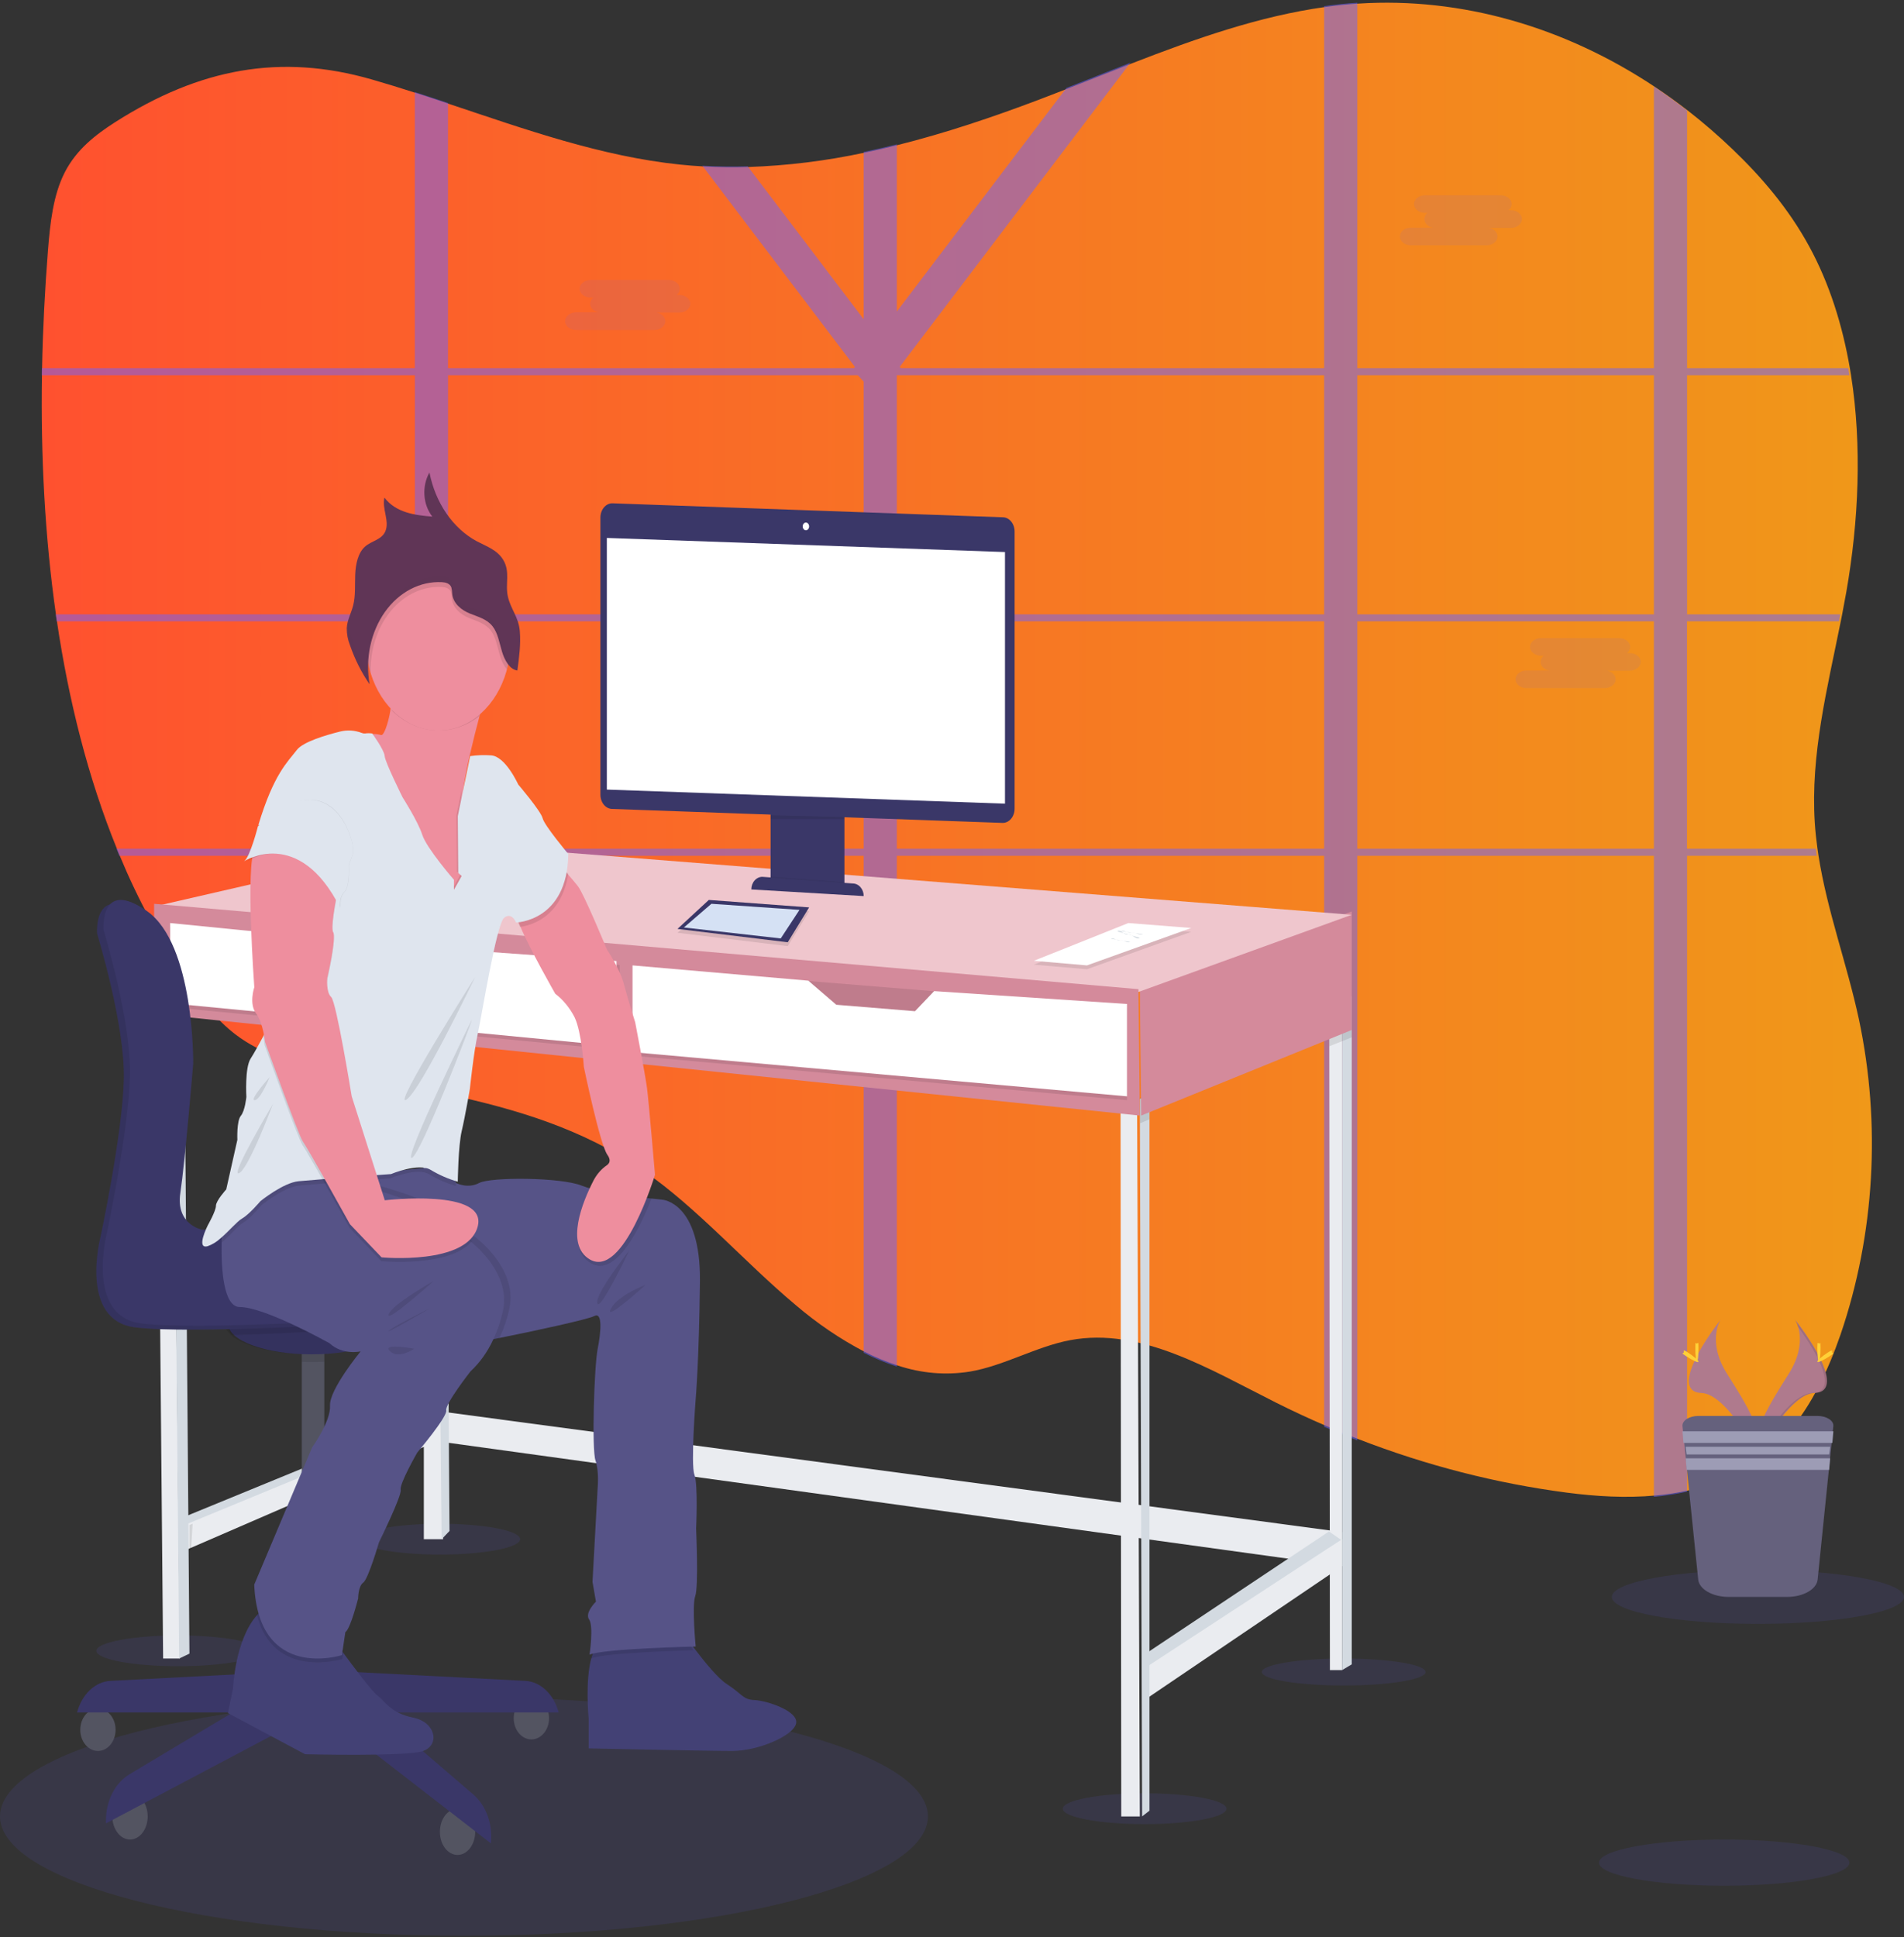 <svg width="463" height="471" viewBox="0 0 463 471" fill="none" xmlns="http://www.w3.org/2000/svg">
<rect x="0" y="0" width="463" height="471" fill="#333333" stroke="none"/>
<path opacity="0.1" d="M43.333 405.132C54.329 405.132 63.243 403.455 63.243 401.387C63.243 399.319 54.329 397.642 43.333 397.642C32.337 397.642 23.423 399.319 23.423 401.387C23.423 403.455 32.337 405.132 43.333 405.132Z" fill="#6C63FF"/>
<path opacity="0.1" d="M326.755 409.813C337.75 409.813 346.664 408.346 346.664 406.536C346.664 404.727 337.75 403.259 326.755 403.259C315.759 403.259 306.845 404.727 306.845 406.536C306.845 408.346 315.759 409.813 326.755 409.813Z" fill="#6C63FF"/>
<path opacity="0.1" d="M278.347 443.52C289.342 443.52 298.256 441.843 298.256 439.775C298.256 437.706 289.342 436.029 278.347 436.029C267.351 436.029 258.437 437.706 258.437 439.775C258.437 441.843 267.351 443.52 278.347 443.52Z" fill="#6C63FF"/>
<path opacity="0.1" d="M106.966 377.98C117.747 377.98 126.486 376.303 126.486 374.235C126.486 372.166 117.747 370.489 106.966 370.489C96.186 370.489 87.447 372.166 87.447 374.235C87.447 376.303 96.186 377.98 106.966 377.98Z" fill="#6C63FF"/>
<path opacity="0.1" d="M112.822 470.672C175.132 470.672 225.644 457.677 225.644 441.647C225.644 425.617 175.132 412.622 112.822 412.622C50.512 412.622 0 425.617 0 441.647C0 457.677 50.512 470.672 112.822 470.672Z" fill="#6C63FF"/>
<path d="M447.581 324.449C444.537 333.242 440.543 341.672 434.953 348.137C428.144 356.014 419.686 360.312 410.63 362.366C407.96 362.963 405.265 363.381 402.557 363.618C395.4 364.279 388.073 363.84 381.044 362.924C363.829 360.671 346.851 356.318 330.374 349.93C327.667 348.883 324.976 347.781 322.301 346.623C318.265 344.889 314.264 343.028 310.301 341.04C294.155 332.952 277.462 322.639 260.286 325.837C251.961 327.391 244.14 332.098 235.796 333.498C229.94 334.42 223.989 333.913 218.301 332.007C215.547 331.124 212.85 330.008 210.228 328.666C204.32 325.587 198.698 321.772 193.455 317.283C180.871 306.742 169.578 293.674 156.329 284.545C141.721 274.476 125.551 269.69 109.077 266.121C106.396 265.54 103.705 264.986 101.004 264.459C93.382 262.951 85.742 261.556 78.21 259.906C70.954 258.301 63.569 256.337 57.253 251.51C52.747 248.067 48.957 243.297 45.481 238.272C39.068 228.959 33.568 218.796 29.088 207.981C28.85 207.412 28.618 206.843 28.39 206.273C21.414 189.119 16.722 170.416 13.844 151.065C13.758 150.495 13.678 149.926 13.597 149.357C10.89 130.387 9.902 110.774 10.202 91.303L10.23 89.595C10.415 79.982 10.914 70.409 11.655 60.972C12.187 54.335 12.899 47.449 15.767 41.871C18.636 36.293 23.308 32.713 27.962 29.73C48.544 16.6 68.256 12.946 90.376 19.309C93.929 20.328 97.466 21.427 101.004 22.565C103.697 23.43 106.39 24.323 109.077 25.223C127.66 31.432 146.195 38.04 165.404 40.021C167.259 40.215 169.116 40.362 170.974 40.465C174.65 40.67 178.325 40.715 182.001 40.602C191.469 40.283 200.904 39.119 210.228 37.118C212.925 36.56 215.616 35.942 218.301 35.263C229.888 32.366 241.371 28.501 252.669 24.227C254.977 23.354 257.281 22.466 259.583 21.563C264.769 19.531 269.954 17.459 275.15 15.445C290.659 9.417 306.245 3.913 322.301 1.694C323.675 1.508 325.049 1.343 326.423 1.198C327.738 1.062 329.059 0.954 330.374 0.874C355.282 -0.72 380.475 6.48 402.557 21.216C405.298 23.041 407.989 24.984 410.63 27.044C414.293 29.901 417.843 32.975 421.281 36.264C428.329 43.009 434.925 50.687 439.949 59.913C444.845 68.9 448.022 78.992 449.851 89.601C449.95 90.17 450.045 90.739 450.131 91.308C452.814 108.434 451.978 126.801 448.967 143.961C448.649 145.76 448.312 147.564 447.961 149.363C447.851 149.932 447.737 150.501 447.623 151.07C444.375 167.297 440.225 183.478 441.307 200.07C441.445 202.158 441.664 204.23 441.948 206.279C442.029 206.848 442.11 207.417 442.2 207.987C444.318 221.521 449.133 234.362 452.021 247.765C457.441 273.236 455.884 300.12 447.581 324.449Z" fill="url(#paint0_linear)"/>
<path opacity="0.5" d="M410.254 91.225H449.727C449.641 90.655 449.547 90.085 449.447 89.515H410.254V26.866C407.616 24.806 404.927 22.86 402.188 21.029V89.515H330.065V0.656C328.751 0.736 327.432 0.845 326.117 0.981C324.803 1.118 323.37 1.289 321.999 1.477V89.515H219.035L218.788 89.191L274.887 15.243C269.696 17.261 264.515 19.336 259.333 21.371L218.086 75.744V35.091C215.4 35.767 212.711 36.387 210.019 36.949V77.619L181.816 40.438C178.143 40.544 174.471 40.498 170.798 40.301L207.884 89.191L207.637 89.515H108.944V25.041C106.258 24.141 103.568 23.246 100.877 22.38V89.515H10.179L10.15 91.225H100.887V149.366H13.543C13.623 149.936 13.704 150.506 13.789 151.076H100.887V206.367H28.323C28.551 206.938 28.783 207.508 29.02 208.078H100.887V264.657C103.582 265.189 106.271 265.744 108.953 266.321V208.078H210.019V328.92C212.639 330.263 215.334 331.382 218.086 332.266V208.078H321.999V346.915C324.675 348.078 327.364 349.182 330.065 350.227V208.078H402.188V363.935C404.894 363.697 407.587 363.279 410.254 362.681V208.078H441.798C441.708 207.508 441.627 206.938 441.547 206.367H410.23V151.076H447.193C447.307 150.506 447.421 149.936 447.53 149.366H410.254V91.225ZM402.188 91.225V149.366H330.065V91.225H402.188ZM321.999 149.366H218.086V91.225H321.999V149.366ZM108.953 91.225H208.596L210.019 92.781V149.366H108.953V91.225ZM108.953 206.367V151.076H210.019V206.367H108.953ZM218.086 206.367V151.076H321.999V206.367H218.086ZM402.188 206.367H330.065V151.076H402.188V206.367Z" fill="#6C63FF"/>
<path opacity="0.1" d="M367.455 51.113H366.836C367.054 50.959 367.237 50.742 367.369 50.48C367.501 50.219 367.577 49.921 367.591 49.615C367.591 48.437 366.405 47.471 364.958 47.471H346.499C345.052 47.471 343.862 48.437 343.862 49.615C343.862 50.798 345.052 51.764 346.499 51.764H347.118C346.9 51.918 346.717 52.136 346.586 52.397C346.454 52.659 346.378 52.956 346.363 53.262C346.363 54.268 347.225 55.12 348.378 55.349H343.056C341.603 55.349 340.418 56.315 340.418 57.493C340.418 58.67 341.603 59.642 343.056 59.642H361.519C362.971 59.642 364.157 58.676 364.157 57.493C364.157 56.487 363.295 55.641 362.137 55.412H367.455C368.902 55.412 370.088 54.446 370.088 53.262C370.088 52.079 368.902 51.113 367.455 51.113Z" fill="#6C63FF"/>
<path opacity="0.1" d="M165.165 71.717H164.53C164.752 71.561 164.939 71.343 165.074 71.082C165.209 70.821 165.288 70.525 165.304 70.219C165.304 69.035 164.088 68.069 162.597 68.069H143.648C142.157 68.069 140.941 69.035 140.941 70.219C140.941 71.396 142.157 72.363 143.648 72.363H144.278C144.056 72.518 143.87 72.736 143.736 72.998C143.602 73.259 143.524 73.555 143.508 73.861C143.508 74.872 144.393 75.719 145.576 75.947H140.124C138.633 75.947 137.417 76.913 137.417 78.097C137.417 79.28 138.633 80.241 140.124 80.241H159.073C160.563 80.241 161.78 79.275 161.78 78.097C161.78 77.085 160.89 76.239 159.707 76.01H165.165C166.65 76.01 167.867 75.044 167.867 73.861C167.867 72.677 166.65 71.717 165.165 71.717Z" fill="#6C63FF"/>
<path opacity="0.1" d="M396.274 158.787H395.639C395.862 158.632 396.048 158.414 396.183 158.152C396.318 157.891 396.397 157.595 396.414 157.289C396.414 156.11 395.197 155.144 393.707 155.144H374.758C373.267 155.144 372.051 156.11 372.051 157.289C372.051 158.467 373.267 159.434 374.758 159.434H375.387C375.166 159.589 374.979 159.807 374.845 160.068C374.711 160.33 374.633 160.626 374.618 160.932C374.618 161.939 375.503 162.791 376.686 163.02H371.228C369.743 163.02 368.526 163.986 368.526 165.165C368.526 166.343 369.743 167.315 371.228 167.315H390.182C391.668 167.315 392.889 166.349 392.889 165.165C392.889 164.158 392 163.312 390.817 163.083H396.274C397.76 163.083 398.976 162.116 398.976 160.932C398.976 159.748 397.76 158.787 396.274 158.787Z" fill="#6C63FF"/>
<path d="M108.301 343.337L326.364 372.512V380.789L107.747 350.622L108.301 343.337Z" fill="#EAECF0"/>
<path d="M107.747 374.235H103.062V250.645L106.434 251.732L106.471 255.439L107.747 374.235Z" fill="#EAECF0"/>
<path d="M109.309 372.239L107.4 374.235L106.22 255.292L106.185 251.581H108.441L108.471 255.514L109.309 372.239Z" fill="#D3DAE1"/>
<path d="M43.723 369.261L104.624 344.273V346.635L43.723 371.426V369.261Z" fill="#D3DAE1"/>
<path d="M44.812 377.043L43.723 371.265L104.624 346.146V351.127L44.812 377.043Z" fill="#EAECF0"/>
<path d="M326.364 243.155V406.068H323.397L323.246 254.938L323.241 250.105L326.364 243.155Z" fill="#EAECF0"/>
<path d="M328.707 242.218V404.676L326.364 406.068V243.014L328.707 242.218Z" fill="#D3DAE1"/>
<path d="M277.956 402.507L323.17 372.362L326.364 374.576L277.956 406.068V402.507Z" fill="#D3DAE1"/>
<path d="M279.371 412.622L277.956 405.857L326.364 374.235V380.795L279.371 412.622Z" fill="#EAECF0"/>
<path d="M272.491 268.561L272.658 441.647H277.175L276.506 266.562L272.491 268.561Z" fill="#EAECF0"/>
<path d="M279.518 265.625V440.253L277.727 441.647L277.175 267.219L277.396 267.071L279.518 265.625Z" fill="#D3DAE1"/>
<path d="M43.723 403.259H39.668L38.278 248.628L38.258 245.963H42.137L42.167 249.004L43.723 403.259Z" fill="#EAECF0"/>
<path d="M46.066 402.061L43.569 403.259L42.189 249.004L42.162 245.963H44.82L44.842 249.301L46.066 402.061Z" fill="#D3DAE1"/>
<path opacity="0.1" d="M277.175 267.019L279.518 265.625V272.155L277.236 273.116L277.175 267.019Z" fill="black"/>
<path opacity="0.1" d="M328.707 242.218V252.214L326.459 253.115L323.246 254.39L323.241 249.714L326.459 242.988L328.707 242.218Z" fill="black"/>
<path d="M328.707 221.62V250.432L277.504 271.243L277.175 240.429L328.707 221.62Z" fill="#D48A9B"/>
<path d="M37.477 220.412L105.557 204.767L328.707 222.419L276.573 241.282L37.477 220.412Z" fill="#EFC6CD"/>
<path opacity="0.1" d="M44.481 245.963L44.504 248.772L41.796 248.523L38.276 248.206L38.258 245.963H44.481Z" fill="black"/>
<path opacity="0.1" d="M108.528 255.326L106.251 255.119L103.062 254.832V250.645L106.216 251.66H108.498L108.528 255.326Z" fill="black"/>
<path d="M37.477 219.747V246.496L277.175 271.243L276.843 240.507L37.477 219.747Z" fill="#D48A9B"/>
<path d="M227.206 251.581H195.975V238.473L227.206 241.017V251.581Z" fill="#D48A9B"/>
<path opacity="0.1" d="M227.206 251.581H195.975V238.473L227.206 241.017V251.581Z" fill="black"/>
<path opacity="0.1" d="M154.594 235.664V256.756L274.052 267.498V245.038L227.459 241.911L222.831 246.797L203.832 245.233L197.059 239.371L154.594 235.664Z" fill="black"/>
<path d="M153.813 234.728V255.822L274.052 266.562V244.106L227.154 240.98L222.501 245.864L203.373 244.301L196.556 238.44L153.813 234.728Z" fill="white"/>
<path d="M79.393 229.11L107.747 231.482L107.415 242.218H88.901L76.516 236.418L79.393 229.11Z" fill="#D48A9B"/>
<path opacity="0.1" d="M79.393 229.11L107.747 231.482L107.415 242.218H88.901L76.516 236.418L79.393 229.11Z" fill="black"/>
<path opacity="0.1" d="M41.381 225.365V244.872L150.69 255.326V234.613L108.53 231.601L104.034 235.618L87.036 234.417L80.04 229.187L41.381 225.365Z" fill="black"/>
<path d="M41.381 224.429V243.935L149.909 254.39V233.682L108.051 230.665L103.587 234.688L86.71 233.481L79.764 228.251L41.381 224.429Z" fill="white"/>
<path opacity="0.1" d="M46.066 370.799L46.846 370.489L46.454 376.883L46.066 377.043V370.799Z" fill="black"/>
<path opacity="0.1" d="M274.371 225.365L289.668 226.568L264.319 235.664L251.41 234.541L274.371 225.365Z" fill="black"/>
<path d="M274.371 224.429L289.668 225.632L264.319 234.728L251.41 233.61L274.371 224.429Z" fill="white"/>
<path d="M272.491 226.377C273.122 226.115 273.794 226.61 274.48 226.736C274.863 226.809 275.261 226.736 275.644 226.809C276.429 226.911 277.21 227.426 277.956 227.164" fill="#D3DAE1"/>
<path d="M271.71 226.458C272.337 225.922 273.013 226.916 273.699 227.169C274.082 227.315 274.48 227.169 274.868 227.315C275.654 227.52 276.429 228.552 277.175 228.026" fill="#D3DAE1"/>
<path d="M270.148 228.249C270.69 227.987 271.269 228.483 271.853 228.609C272.182 228.682 272.523 228.609 272.855 228.682C273.529 228.784 274.194 229.299 274.833 229.037" fill="#D3DAE1"/>
<path d="M23.814 425.73C26.185 425.73 28.108 423.425 28.108 420.581C28.108 417.737 26.185 415.431 23.814 415.431C21.442 415.431 19.519 417.737 19.519 420.581C19.519 423.425 21.442 425.73 23.814 425.73Z" fill="#535461"/>
<path d="M31.621 447.265C33.993 447.265 35.916 444.75 35.916 441.647C35.916 438.545 33.993 436.029 31.621 436.029C29.25 436.029 27.327 438.545 27.327 441.647C27.327 444.75 29.25 447.265 31.621 447.265Z" fill="#535461"/>
<path d="M111.261 451.01C113.632 451.01 115.555 448.495 115.555 445.392C115.555 442.29 113.632 439.775 111.261 439.775C108.889 439.775 106.966 442.29 106.966 445.392C106.966 448.495 108.889 451.01 111.261 451.01Z" fill="#535461"/>
<path d="M129.218 422.922C131.59 422.922 133.513 420.616 133.513 417.772C133.513 414.928 131.59 412.622 129.218 412.622C126.847 412.622 124.924 414.928 124.924 417.772C124.924 420.616 126.847 422.922 129.218 422.922Z" fill="#535461"/>
<path d="M78.858 326.484H73.393V367.681H78.858V326.484Z" fill="#535461"/>
<path opacity="0.1" d="M78.858 361.127H73.393V367.681H78.858V361.127Z" fill="black"/>
<path d="M79.639 362.999H71.831V408.877H79.639V362.999Z" fill="#3A3768"/>
<path d="M127.756 408.69L77.297 406.068V416.368H135.855C135.273 414.201 134.188 412.308 132.742 410.938C131.297 409.567 129.559 408.784 127.756 408.69Z" fill="#3A3768"/>
<path d="M26.838 408.69L77.297 406.068V416.368H18.739C19.32 414.2 20.405 412.307 21.851 410.937C23.296 409.566 25.035 408.783 26.838 408.69Z" fill="#3A3768"/>
<path d="M72.127 407.076L31.489 431.393C29.77 432.428 28.324 434.026 27.313 436.005C26.301 437.985 25.765 440.267 25.766 442.597V443.338L73.224 418.221L79.901 417.613L119.366 448.201C119.618 445.94 119.355 443.639 118.606 441.547C117.856 439.454 116.65 437.651 115.116 436.332L79.901 406.068L72.127 407.076Z" fill="#3A3768"/>
<path opacity="0.1" d="M78.858 326.484V331.09C77.901 331.14 76.925 331.165 75.93 331.165C75.071 331.165 74.225 331.165 73.393 331.107V326.484H78.858Z" fill="black"/>
<path d="M75.735 329.293C86.947 329.293 96.035 325.939 96.035 321.803C96.035 317.666 86.947 314.312 75.735 314.312C64.524 314.312 55.435 317.666 55.435 321.803C55.435 325.939 64.524 329.293 75.735 329.293Z" fill="#3A3768"/>
<path opacity="0.1" d="M96.035 321.808C96.016 322.225 95.927 322.633 95.775 323.005C95.624 323.378 95.412 323.709 95.153 323.976C92.597 327.06 84.696 329.293 75.35 329.293C66.208 329.293 58.46 327.143 55.718 324.171C55.414 323.895 55.161 323.541 54.978 323.134C54.794 322.726 54.684 322.274 54.654 321.808C54.654 317.673 63.919 314.312 75.35 314.312C86.78 314.312 96.035 317.668 96.035 321.808Z" fill="black"/>
<path opacity="0.1" d="M96.035 322.131C96.016 322.566 95.929 322.992 95.78 323.381C95.631 323.771 95.424 324.116 95.17 324.396C92.587 323.544 90.8 322.84 90.8 322.84C90.8 322.84 72.905 324.161 56.478 324.611C56.18 324.323 55.933 323.953 55.753 323.527C55.573 323.101 55.464 322.629 55.435 322.143C55.435 317.824 64.525 314.312 75.74 314.312C86.954 314.312 96.035 317.805 96.035 322.131Z" fill="black"/>
<path d="M23.613 227.018C23.613 227.018 30.447 249.213 30.113 262.488C29.78 275.763 24.447 300.728 24.447 300.728C24.447 300.728 19.118 320.941 32.78 322.725C46.442 324.509 91.091 321.536 91.091 321.536C91.091 321.536 107.758 327.477 113.082 324.9C115.154 323.903 116.949 321.706 118.368 319.389C119.145 318.127 119.698 316.689 119.993 315.165C120.288 313.64 120.319 312.06 120.083 310.52C119.848 308.981 119.352 307.515 118.625 306.211C117.897 304.907 116.955 303.793 115.854 302.937C113.367 301.093 110.658 299.71 107.82 298.836C107.223 298.644 106.606 298.554 105.987 298.57L47.771 299.935C47.771 299.935 41.276 298.746 42.442 291.021C43.609 283.296 45.604 259.515 45.604 259.515C45.604 259.515 45.938 230.586 34.275 222.464C22.613 214.343 23.613 227.018 23.613 227.018Z" fill="#3A3768"/>
<path opacity="0.1" d="M23.613 227.024C23.613 227.024 30.447 249.21 30.113 262.483C29.78 275.756 24.447 300.722 24.447 300.722C24.447 300.722 19.118 320.926 32.78 322.71C46.442 324.494 91.091 321.515 91.091 321.515C91.091 321.515 107.758 327.461 113.082 324.913C115.154 323.911 116.949 321.714 118.368 319.403C119.145 318.14 119.698 316.703 119.993 315.178C120.288 313.653 120.319 312.073 120.083 310.533C119.848 308.994 119.352 307.527 118.625 306.223C117.897 304.919 116.955 303.805 115.854 302.948C113.364 301.109 110.656 299.727 107.82 298.848C107.223 298.654 106.605 298.566 105.987 298.588L47.771 299.93C47.771 299.93 41.276 298.74 42.442 291.011C43.609 283.282 45.604 259.516 45.604 259.516C45.604 259.516 45.938 230.591 34.275 222.465C22.613 214.34 23.613 227.024 23.613 227.024Z" fill="black"/>
<path d="M25.174 226.08C25.174 226.08 31.952 248.271 31.621 261.544C31.291 274.817 26 299.777 26 299.777C26 299.777 20.715 319.987 34.262 321.77C47.809 323.554 92.103 320.581 92.103 320.581C92.103 320.581 108.635 326.521 113.921 323.979C115.976 322.976 117.756 320.779 119.164 318.463C119.935 317.201 120.483 315.764 120.776 314.24C121.068 312.715 121.099 311.135 120.865 309.596C120.632 308.057 120.14 306.591 119.418 305.288C118.697 303.984 117.762 302.87 116.67 302.014C114.204 300.16 111.517 298.768 108.701 297.886C108.109 297.693 107.496 297.604 106.883 297.62L49.137 298.984C49.137 298.984 42.694 297.795 43.851 290.072C45.008 282.348 46.987 258.571 46.987 258.571C46.987 258.571 47.318 229.647 35.75 221.527C24.182 213.407 25.174 226.08 25.174 226.08Z" fill="#3A3768"/>
<path d="M143.145 417.855V425.106C143.145 425.106 171.789 425.73 178.098 425.73C184.407 425.73 193.091 421.982 193.608 418.978C194.124 415.974 186.37 413.475 183.473 413.355C180.577 413.234 180.478 411.853 176.752 409.474C174.652 408.133 171.462 404.241 169.082 401.105C167.248 398.686 165.897 396.72 165.897 396.72C165.897 396.72 150.487 396.348 146.041 399.346C145.017 400.039 144.311 401.392 143.827 403.071C142.225 408.672 143.145 417.855 143.145 417.855Z" fill="#434175"/>
<path opacity="0.1" d="M143.663 403.259C146.861 401.861 165.571 401.318 168.648 401.235C166.833 398.745 165.496 396.721 165.496 396.721C165.496 396.721 150.251 396.337 145.853 399.424C144.84 400.138 144.141 401.524 143.663 403.259Z" fill="black"/>
<path d="M60.12 288.343L61.792 289.554L62.419 290.009L64.857 291.76C77.885 301.157 113.421 326.619 115.369 326.437C115.878 326.386 117.408 326.113 119.522 325.698C120.083 325.59 120.686 325.476 121.318 325.346C129.457 323.726 142.985 320.798 144.496 319.991C146.567 318.854 146.154 323.833 145.323 328.052C144.491 332.27 143.873 352.496 144.805 355.088C145.736 357.681 145.323 361.91 145.323 361.91L144.082 384.604L144.914 389.424C144.914 389.424 142.115 392.153 143.256 393.762C144.396 395.371 143.36 402.323 143.36 402.323C146.686 400.834 169.17 400.339 169.17 400.339C169.17 400.339 168.22 390.414 169.065 388.06C169.911 385.707 169.274 371.688 169.274 371.688C169.274 371.688 169.792 361.023 168.861 358.545C167.93 356.066 169.17 340.189 169.17 340.189C169.17 340.189 170.001 330.763 170.206 311.537C170.41 292.311 161.083 291.698 161.083 291.698C161.083 291.698 159.843 291.578 157.952 291.362C154.26 290.936 148.102 290.128 143.987 289.088C143.145 288.876 142.312 288.611 141.493 288.292C136.414 286.223 119.313 286.143 116.515 287.633C113.82 289.065 111.126 287.741 110.927 287.633L108.751 283.415L87.958 285.535L85.758 285.763L65.289 287.849L63.864 287.997L60.12 288.343Z" fill="#565387"/>
<path opacity="0.1" d="M143.703 307.15C149.87 310.642 155.756 298.266 158.497 291.286C154.727 290.863 148.439 290.063 144.237 289.032C141.476 294.39 137.788 303.809 143.703 307.15Z" fill="black"/>
<path d="M125.706 222.591C125.829 223.445 126.074 224.267 126.428 225.02C128.634 230.447 135.022 241.622 135.022 241.622C136.922 243.066 138.527 245.016 139.716 247.323C141.457 250.932 141.969 259.387 141.969 259.387C141.969 259.387 145.86 278.167 147.699 280.784C148.638 282.09 148.211 282.865 147.573 283.316C146.264 284.201 145.155 285.464 144.344 286.993C141.659 292.233 137.374 302.638 143.405 306.207C151.595 311.058 159.278 285.631 159.278 285.631C159.278 285.631 157.739 267.597 157.33 264.49C156.922 261.383 154.463 248.566 154.463 248.566C154.463 248.566 152.721 243.093 151.698 239.239C150.675 235.385 147.606 230.904 147.606 230.904C147.606 230.904 142.072 217.471 140.537 215.482C139.824 214.558 138.824 213.395 137.96 212.414C136.961 211.274 136.135 210.385 136.135 210.385C136.135 210.385 125.602 219.615 125.706 222.591Z" fill="#EE8E9E"/>
<path d="M55.435 416.523L74.193 426.527C74.193 426.527 98.503 427.144 102.755 425.785C107.008 424.426 106.063 418.748 100.487 417.632C94.912 416.517 93.584 413.562 91.727 412.203C90.475 411.286 86.029 405.358 83.274 401.605C81.947 399.799 81.006 398.491 81.006 398.491C81.006 398.491 77.397 387.003 67.399 389.596C65.57 390.074 63.886 391.141 62.527 392.682C57.136 398.661 56.668 410.488 56.668 410.488L55.435 416.523Z" fill="#434175"/>
<path opacity="0.1" d="M62.462 289.68L64.901 291.449C77.939 300.943 113.502 326.667 115.451 326.483C115.96 326.431 117.491 326.156 119.607 325.736C120.168 325.627 120.772 325.512 121.404 325.38L121.476 325.237C122.522 323.033 123.321 320.671 123.853 318.213C126.031 308.191 115.242 300.547 115.242 300.547L112.959 298.404C110.368 293.132 91.695 288.147 91.695 288.147L89.289 286.166L88.001 285.12L87.663 284.85L84.744 282.479L70.118 283.731L65.772 287.102L65.296 287.458L63.708 288.716L62.462 289.68Z" fill="black"/>
<path opacity="0.1" d="M62.462 392.594C66.473 408.612 83.226 403.378 83.226 403.378L83.543 401.349C82.193 399.58 81.237 398.299 81.237 398.299C81.237 398.299 77.568 387.049 67.404 389.588C65.551 390.053 63.842 391.092 62.462 392.594Z" fill="black"/>
<path d="M58.299 317.788C64.407 317.788 80.13 326.599 80.13 326.599C83.338 329.58 87.685 328.584 87.685 328.584C87.685 328.584 80.04 337.89 80.253 341.741C80.467 345.592 75.901 351.917 75.901 351.917L61.82 385.295C62.86 408.998 83.148 402.422 83.148 402.422L83.979 396.836C85.222 396.091 87.087 388.646 87.087 388.646C87.087 388.646 87.087 385.671 88.326 384.8C89.565 383.93 92.156 374.994 92.156 374.994C92.156 374.994 97.746 363.703 97.433 362.218C97.12 360.734 101.472 353.163 101.472 353.163C101.472 353.163 108.823 344.477 108.51 342.924C108.197 341.371 114.423 333.425 114.423 333.425C116.674 331.338 118.544 328.721 119.919 325.735C120.962 323.553 121.76 321.216 122.292 318.784C124.043 310.786 117.399 304.319 114.746 302.106C114.105 301.571 113.697 301.287 113.697 301.287L111.419 299.165C110.242 296.788 105.748 294.467 101.192 292.652C97.908 291.338 94.595 290.28 92.474 289.649C91.05 289.234 90.196 289.001 90.196 289.001L87.794 287.067L86.95 286.384L86.176 285.764L83.257 283.415L76.765 283.984L68.659 284.672L64.326 288.016L62.257 289.609L54.165 295.866C54.165 295.866 53.952 298.249 53.885 301.458C53.885 301.702 53.885 301.952 53.885 302.214C53.776 308.659 54.36 317.788 58.299 317.788Z" fill="#565387"/>
<path d="M89.008 178.451L91.22 187.778C91.22 187.778 95.104 203.827 95.522 204.944C95.94 206.062 106.098 217.384 106.535 217.629C106.973 217.874 112.491 221.62 112.491 221.62C112.491 221.62 112.929 201.096 112.491 195.133C112.455 193.821 112.547 192.509 112.765 191.222C113.433 186.541 115.125 179.683 116.529 174.398C117.702 169.968 118.678 166.65 118.678 166.65C118.678 166.65 94.138 165.402 94.979 168.264C95.296 169.347 95.19 171.154 94.888 172.967C94.378 175.954 93.325 178.942 92.671 178.714C92.033 178.541 91.38 178.455 90.725 178.457C89.83 178.411 89.008 178.451 89.008 178.451Z" fill="#EE8E9E"/>
<path opacity="0.1" d="M95.255 172.769C98.207 175.644 101.873 177.332 105.711 177.582C109.549 177.832 113.354 176.631 116.561 174.157C117.717 169.86 118.678 166.642 118.678 166.642C118.678 166.642 94.507 165.431 95.335 168.207C95.657 169.257 95.553 171.01 95.255 172.769Z" fill="black"/>
<path d="M89.009 156.074C89.008 160.334 90.037 164.498 91.967 168.04C93.897 171.582 96.64 174.343 99.85 175.974C103.06 177.604 106.592 178.032 110 177.201C113.408 176.371 116.539 174.321 118.996 171.309C121.454 168.298 123.127 164.461 123.805 160.283C124.484 156.106 124.136 151.776 122.807 147.84C121.477 143.905 119.225 140.542 116.336 138.175C113.447 135.809 110.051 134.546 106.576 134.546C104.266 134.532 101.977 135.079 99.841 136.157C97.705 137.234 95.764 138.819 94.131 140.821C92.498 142.822 91.204 145.201 90.325 147.819C89.445 150.437 88.998 153.243 89.009 156.074Z" fill="#EE8E9E"/>
<path opacity="0.1" d="M89.008 178.567L91.189 187.869C91.189 187.869 95.018 203.874 95.431 204.989C95.843 206.103 105.858 217.395 106.289 217.64C106.72 217.884 112.162 221.62 112.162 221.62C112.162 221.62 112.593 201.151 112.162 195.204C112.126 193.895 112.217 192.586 112.432 191.303L111.01 198.177L111.114 211.948L111.939 212.693L110.081 216.042V213.557C110.081 213.557 103.445 205.87 102.426 202.641C101.407 199.411 97.687 193.577 97.687 193.577C97.687 193.577 93.421 185.049 93.345 183.542C93.265 182.405 91.483 179.698 90.701 178.573C89.819 178.527 89.008 178.567 89.008 178.567Z" fill="black"/>
<path opacity="0.1" d="M125.706 222.876C125.832 223.751 126.081 224.594 126.442 225.365C128.721 225.085 136.477 223.308 138.197 212.465C137.179 211.296 136.338 210.385 136.338 210.385C136.338 210.385 125.601 219.826 125.706 222.876Z" fill="black"/>
<path opacity="0.1" d="M53.873 302.141C55.946 300.372 57.919 297.962 59.096 297.299C60.843 296.307 63.513 293.092 63.513 293.092C63.513 293.092 64.191 292.525 65.231 291.8C67.138 290.456 70.265 288.506 72.657 288.268C74.8 288.052 81.929 287.502 87.533 287.083L94.846 286.516C94.846 286.516 101.523 283.681 104.4 285.524C106.46 286.762 108.631 287.713 110.87 288.358C110.87 288.358 110.87 288.086 110.87 287.621L108.713 283.415L85.927 285.756L83.031 283.415L68.546 284.651L64.247 287.984L60.537 288.364L62.194 289.572L54.166 295.808C54.166 295.808 53.921 298.575 53.873 302.141Z" fill="black"/>
<path d="M50.521 302.991C51.624 302.598 52.657 301.968 53.571 301.133C55.666 299.362 57.661 296.946 58.849 296.279C60.62 295.282 63.325 292.052 63.325 292.052C63.325 292.052 68.847 287.574 72.593 287.204C73.614 287.101 75.752 286.924 78.32 286.725L86.819 286.076L91.229 285.745L95.08 285.466C95.08 285.466 101.847 282.617 104.763 284.469C106.851 285.713 109.051 286.668 111.32 287.318C111.32 287.318 111.425 278.618 112.274 275.012C113.124 271.405 114.25 264.819 114.25 264.819C114.25 264.819 115.205 255.749 116.126 251.647C117.047 247.545 120.707 224.677 122.582 223.161C124.458 221.646 125.494 224.301 125.494 224.301C125.494 224.301 137.987 224.05 138.197 207.648C138.197 207.648 132.366 200.686 131.95 198.948C131.535 197.21 126.019 190.744 126.019 190.744C126.019 190.744 122.893 183.782 119.337 183.657C117.666 183.54 115.989 183.603 114.326 183.845L111.32 198.447L111.425 212.245L112.26 212.992L110.385 216.347V213.903C110.385 213.903 103.703 206.195 102.682 202.964C101.661 199.734 97.91 193.877 97.91 193.877C97.91 193.877 93.644 185.331 93.538 183.822C93.433 182.312 90.518 178.335 90.518 178.335C89.93 178.251 89.335 178.251 88.747 178.335C88.485 178.356 88.222 178.311 87.974 178.204C86.293 177.564 84.503 177.443 82.772 177.851C79.174 178.745 73.705 180.375 72.197 182.329C69.906 185.314 66.575 188.174 62.824 200.6L83.02 209.3L81.293 213.225L65.22 249.687C65.22 249.687 64.686 250.724 63.965 252.075C63.01 253.829 61.774 256.125 60.949 257.384C59.493 259.623 59.908 266.705 59.908 266.705C59.908 266.705 59.598 270.061 58.558 271.308C57.517 272.556 57.718 277.142 57.718 277.142L55.012 289.198C55.012 289.198 52.511 291.932 52.511 293.186C52.511 294.439 50.536 297.909 50.536 297.909C50.536 297.909 47.515 303.857 50.521 302.991Z" fill="#DFE5EE"/>
<path opacity="0.1" d="M64.024 252.039C64.162 252.724 64.269 253.418 64.343 254.117C64.343 254.117 72.55 277.102 73.589 278.469C73.908 278.89 75.118 280.958 76.633 283.594L78.371 286.664C81.51 292.239 85.04 298.572 85.04 298.572L92.728 306.648C92.728 306.648 109.458 308.248 114.774 301.756C114.131 301.22 113.721 300.935 113.721 300.935L111.435 298.811C110.253 296.431 105.742 294.107 101.169 292.291C96.959 292.325 93.514 292.735 93.514 292.735L92.419 289.284L91.276 285.684L85.445 267.415C85.445 267.415 81.696 244.311 80.448 243.189C79.2 242.067 79.496 238.593 79.496 238.593C79.496 238.593 81.782 228.78 80.948 227.414C80.115 226.047 82.301 215.978 82.301 215.978C82.084 214.996 81.747 214.058 81.301 213.193L65.257 249.641C65.257 249.641 64.743 250.672 64.024 252.039Z" fill="black"/>
<path d="M82.382 215.284C82.382 215.284 80.202 225.317 81.035 226.68C81.868 228.043 79.579 237.827 79.579 237.827C79.579 237.827 79.269 241.296 80.531 242.409C81.792 243.522 85.524 266.565 85.524 266.565L93.568 291.839C93.568 291.839 118.742 288.864 116.148 298.279C113.554 307.693 92.782 305.712 92.782 305.712L85.1 297.66C85.1 297.66 74.714 278.955 73.677 277.592C72.639 276.23 64.433 253.312 64.433 253.312C64.433 253.312 64.019 248.729 62.253 246.373C60.487 244.016 61.839 240.041 61.839 240.041C61.839 240.041 59.659 210.077 61.944 206.488C64.228 202.899 80.002 204.506 82.382 215.284Z" fill="#EE8E9E"/>
<path opacity="0.1" d="M156.936 312.44C156.936 312.44 150.324 314.831 148.555 318.237C146.785 321.644 156.936 312.44 156.936 312.44Z" fill="black"/>
<path opacity="0.1" d="M153.032 304.013C152.843 304.368 144.74 314.427 145.247 316.859C145.754 319.291 153.032 304.013 153.032 304.013Z" fill="black"/>
<path opacity="0.1" d="M105.405 311.503C105.405 311.503 95.374 317.117 94.519 319.561C93.663 322.005 105.405 311.503 105.405 311.503Z" fill="black"/>
<path opacity="0.1" d="M104.624 318.057C104.624 318.057 95.755 322.449 94.562 323.551C93.369 324.653 104.624 318.057 104.624 318.057Z" fill="black"/>
<path opacity="0.1" d="M100.72 327.945C100.72 327.945 96.919 330.56 94.824 328.505C92.729 326.451 100.72 327.945 100.72 327.945Z" fill="black"/>
<path opacity="0.1" d="M115.555 237.537C115.343 237.906 102.236 265.328 98.776 267.401C95.315 269.474 115.555 237.537 115.555 237.537Z" fill="black"/>
<path opacity="0.1" d="M114.774 247.836C114.774 248.462 102.188 281.148 100.117 281.539C98.046 281.929 114.774 247.836 114.774 247.836Z" fill="black"/>
<path opacity="0.1" d="M66.366 268.434C66.366 268.434 60.423 284.32 58.109 285.252C55.794 286.184 66.366 268.434 66.366 268.434Z" fill="black"/>
<path opacity="0.1" d="M65.585 261.88C65.585 261.88 63.306 267.498 61.922 267.498C60.537 267.498 65.585 261.88 65.585 261.88Z" fill="black"/>
<path opacity="0.1" d="M89.008 156.047C89.007 158.616 89.384 161.165 90.121 163.57C90.056 160.78 90.462 158.004 91.313 155.414C92.164 152.825 93.443 150.478 95.069 148.521C96.695 146.564 98.633 145.038 100.763 144.039C102.893 143.04 105.168 142.589 107.446 142.715C108.298 142.76 109.308 143.005 109.652 143.951C109.787 144.458 109.858 144.989 109.861 145.523C110.117 147.937 112.118 149.446 113.998 150.232C115.878 151.018 117.973 151.519 119.336 153.291C120.583 154.914 120.937 157.243 121.551 159.344C121.897 160.631 122.483 161.801 123.264 162.761C124.058 159.806 124.319 156.675 124.028 153.584C123.737 150.494 122.902 147.517 121.579 144.86C120.257 142.203 118.479 139.929 116.368 138.195C114.257 136.461 111.864 135.308 109.354 134.816C106.844 134.324 104.276 134.504 101.829 135.345C99.381 136.186 97.112 137.666 95.177 139.685C93.243 141.704 91.69 144.212 90.625 147.037C89.559 149.862 89.008 152.936 89.008 156.047Z" fill="black"/>
<path d="M122.338 136.075C120.845 133.644 118.195 132.801 115.892 131.577C113.043 130.03 110.529 127.72 108.542 124.826C106.555 121.932 105.148 118.531 104.43 114.883C103.512 116.501 103.081 118.445 103.209 120.396C103.337 122.346 104.016 124.186 105.133 125.612C100.946 125.271 96.321 124.694 93.483 120.993C92.838 123.66 94.77 126.692 93.714 129.163C92.809 131.288 90.342 131.473 88.747 132.917C87.046 134.43 86.483 137.172 86.377 139.707C86.271 142.242 86.492 144.841 85.866 147.266C85.384 149.108 84.421 150.8 84.324 152.723C84.313 154.155 84.577 155.572 85.095 156.863C86.284 160.302 87.895 163.51 89.874 166.379C89.336 163.303 89.391 160.12 90.036 157.073C90.681 154.027 91.899 151.197 93.596 148.801C95.294 146.405 97.426 144.506 99.829 143.249C102.233 141.992 104.845 141.411 107.465 141.549C108.347 141.595 109.392 141.85 109.749 142.808C109.89 143.323 109.963 143.86 109.966 144.402C110.231 146.844 112.302 148.375 114.249 149.171C116.195 149.968 118.363 150.482 119.775 152.272C121.066 153.918 121.432 156.28 122.068 158.41C122.704 160.541 123.933 162.77 125.807 163.03C126.236 159.866 126.67 156.678 126.405 153.468C126.116 150.032 124.188 148.086 123.514 145.095C122.781 141.959 124.169 139.055 122.338 136.075Z" fill="#603556"/>
<path opacity="0.1" d="M69.873 196.176L63.411 200.885C63.411 200.885 61.563 208.441 60.12 209.407C60.12 209.407 73.047 200.732 82.79 220.684C82.79 220.684 82.485 218.082 83.816 216.843C85.146 215.605 84.841 210.276 84.841 210.276C85.2 209.432 85.514 208.561 85.781 207.668C86.675 204.97 81.855 189.358 69.873 196.176Z" fill="black"/>
<path d="M69.389 196.173L62.729 200.876C62.729 200.876 60.826 208.428 59.339 209.421C59.339 209.421 72.653 200.752 82.689 220.684C82.689 220.684 82.374 218.085 83.75 216.848C85.125 215.611 84.806 210.284 84.806 210.284C85.177 209.444 85.501 208.575 85.774 207.685C86.714 204.962 81.73 189.364 69.389 196.173Z" fill="#DFE5EE"/>
<g opacity="0.1">
<path opacity="0.1" d="M94.213 127.636C94.189 125.608 93.182 123.375 93.671 121.37L93.757 121.478C93.876 123.552 94.834 125.733 94.213 127.636Z" fill="black"/>
<path opacity="0.1" d="M86.878 138.327C86.778 140.605 86.949 142.884 86.522 145.099C86.679 143.362 86.593 141.574 86.669 139.819C86.701 138.987 86.791 138.16 86.94 137.347C86.911 137.695 86.888 138.002 86.878 138.327Z" fill="black"/>
<path opacity="0.1" d="M84.647 152.658C84.674 152.206 84.743 151.759 84.851 151.325C84.869 152.684 85.13 154.022 85.615 155.249C86.688 158.353 88.109 161.266 89.84 163.907C89.897 164.653 89.989 165.395 90.116 166.129C88.165 163.299 86.578 160.135 85.407 156.742C84.896 155.468 84.636 154.071 84.647 152.658Z" fill="black"/>
<path opacity="0.1" d="M105.359 124.434C104.96 124.406 104.552 124.372 104.148 124.332C103.244 122.376 102.998 120.079 103.46 117.913C103.373 119.099 103.497 120.294 103.825 121.419C104.152 122.543 104.675 123.571 105.359 124.434Z" fill="black"/>
<path opacity="0.1" d="M93.985 147.292C95.671 144.947 97.774 143.087 100.14 141.848C102.505 140.61 105.073 140.026 107.652 140.138C108.521 140.189 109.551 140.434 109.907 141.38C110.043 141.888 110.115 142.418 110.12 142.952C110.381 145.361 112.418 146.876 114.341 147.657C116.263 148.437 118.39 148.95 119.781 150.721C121.058 152.344 121.419 154.674 122.045 156.77C122.672 158.866 123.878 161.065 125.72 161.327L125.52 162.819C123.674 162.58 122.463 160.381 121.836 158.263C121.21 156.144 120.849 153.831 119.577 152.208C118.186 150.442 116.05 149.929 114.132 149.149C112.214 148.369 110.173 146.871 109.912 144.444C109.909 143.91 109.837 143.38 109.698 142.872C109.328 141.927 108.316 141.676 107.448 141.63C103.413 141.405 99.444 142.924 96.264 145.913C93.084 148.902 90.904 153.161 90.121 157.915C90.534 154.003 91.875 150.316 93.985 147.292Z" fill="black"/>
</g>
<path d="M205.344 194.468V216.002L187.386 214.351V194.468H205.344Z" fill="#3A3768"/>
<path opacity="0.1" d="M205.344 214.552V216.002L187.386 214.643V213.193L205.344 214.552Z" fill="black"/>
<path d="M210.029 217.875L182.702 216.261C182.702 215.447 182.983 214.667 183.485 214.092C183.986 213.517 184.667 213.193 185.376 213.193L207.354 214.808C208.063 214.808 208.744 215.131 209.245 215.706C209.747 216.281 210.029 217.061 210.029 217.875Z" fill="#3A3768"/>
<path d="M243.836 200.085L148.894 196.688C148.515 196.689 148.139 196.6 147.788 196.425C147.437 196.251 147.118 195.996 146.85 195.673C146.581 195.351 146.369 194.968 146.224 194.546C146.079 194.125 146.004 193.673 146.005 193.217V125.839C146.005 125.383 146.08 124.932 146.225 124.511C146.37 124.091 146.583 123.708 146.852 123.387C147.12 123.065 147.438 122.81 147.789 122.636C148.139 122.462 148.515 122.373 148.894 122.374L243.836 125.771C244.602 125.771 245.336 126.136 245.877 126.785C246.419 127.435 246.724 128.317 246.725 129.236V196.614C246.725 197.535 246.421 198.418 245.879 199.069C245.337 199.72 244.602 200.085 243.836 200.085Z" fill="#3A3768"/>
<path d="M244.383 195.404L147.567 191.98V130.8L244.383 134.224V195.404Z" fill="white"/>
<path d="M195.975 128.928C196.406 128.928 196.755 128.508 196.755 127.991C196.755 127.474 196.406 127.055 195.975 127.055C195.543 127.055 195.194 127.474 195.194 127.991C195.194 128.508 195.543 128.928 195.975 128.928Z" fill="white"/>
<path opacity="0.1" d="M205.344 198.655L187.386 198.213V199.149H205.344V198.655Z" fill="black"/>
<path opacity="0.1" d="M172.365 219.747L196.755 221.563L191.559 230.046L164.744 226.794L172.365 219.747Z" fill="black"/>
<path d="M172.365 218.811L196.755 220.627L191.559 229.11L164.744 225.858L172.365 218.811Z" fill="#3A3768"/>
<path d="M172.998 219.747L194.413 221.229L189.853 228.174L166.305 225.51L172.998 219.747Z" fill="#D5E1F4"/>
<path opacity="0.1" d="M419.277 458.5C436.094 458.5 449.727 455.985 449.727 452.883C449.727 449.78 436.094 447.265 419.277 447.265C402.459 447.265 388.826 449.78 388.826 452.883C388.826 455.985 402.459 458.5 419.277 458.5Z" fill="#6C63FF"/>
<path d="M436.544 320.866C436.544 320.866 439.98 326.121 434.953 334.058C429.926 341.994 425.795 348.702 427.458 353.636C427.458 353.636 435.045 338.896 441.214 338.693C447.384 338.49 443.349 329.715 436.544 320.866Z" fill="#AF7A8D"/>
<path opacity="0.1" d="M436.457 320.866C436.758 321.374 436.996 321.927 437.164 322.511C443.256 330.785 446.503 338.502 440.649 338.693C435.195 338.873 428.654 350.138 427.084 352.989C427.137 353.208 427.198 353.424 427.27 353.636C427.27 353.636 434.941 338.896 441.18 338.693C447.419 338.49 443.339 329.715 436.457 320.866Z" fill="black"/>
<path d="M442.7 327.706C442.7 329.597 442.525 331.165 442.312 331.165C442.099 331.165 441.919 329.626 441.919 327.706C441.919 325.786 442.137 326.703 442.354 326.703C442.572 326.703 442.7 325.815 442.7 327.706Z" fill="#FFD037"/>
<path d="M444.883 329.773C443.365 330.762 442.037 331.36 441.927 331.108C441.816 330.856 442.949 329.849 444.467 328.861C445.984 327.872 445.389 328.596 445.521 328.861C445.652 329.125 446.406 328.785 444.883 329.773Z" fill="#FFD037"/>
<path d="M418.409 320.866C418.409 320.866 414.967 326.121 419.995 334.058C425.023 341.994 429.154 348.702 427.491 353.636C427.491 353.636 419.908 338.896 413.733 338.693C407.558 338.49 411.617 329.715 418.409 320.866Z" fill="#AF7A8D"/>
<path d="M412.25 327.706C412.25 329.597 412.421 331.165 412.64 331.165C412.859 331.165 413.03 329.626 413.03 327.706C413.03 325.786 412.811 326.703 412.597 326.703C412.383 326.703 412.25 325.815 412.25 327.706Z" fill="#FFD037"/>
<path d="M410.065 329.773C411.586 330.762 412.907 331.36 413.022 331.108C413.138 330.856 411.97 329.849 410.481 328.861C408.992 327.872 409.565 328.596 409.428 328.861C409.292 329.125 408.55 328.785 410.065 329.773Z" fill="#FFD037"/>
<path opacity="0.1" d="M427.475 394.833C447.095 394.833 463 391.899 463 388.279C463 384.659 447.095 381.725 427.475 381.725C407.855 381.725 391.949 384.659 391.949 388.279C391.949 391.899 407.855 394.833 427.475 394.833Z" fill="#6C63FF"/>
<path d="M445.815 346.756L445.643 348.419L445.404 350.759L445.304 351.739L445.065 354.079L444.965 355.058L444.726 357.399L441.999 384.048C441.755 386.428 438.492 388.279 434.556 388.279H420.388C416.452 388.279 413.199 386.428 412.956 384.048L410.223 357.399L409.984 355.058L409.884 354.079L409.64 351.739L409.54 350.759L409.301 348.419L409.134 346.756C408.996 345.412 410.758 344.273 412.984 344.273H441.965C444.177 344.273 445.954 345.412 445.815 346.756Z" fill="#65617D"/>
<path d="M445.823 348.019L445.582 350.827H409.368L409.126 348.019H445.823Z" fill="#9D9CB5"/>
<path d="M445.042 351.764L444.807 353.636H410.147L409.907 351.764H445.042Z" fill="#9D9CB5"/>
<path d="M445.042 354.573L444.802 357.381H410.147L409.907 354.573H445.042Z" fill="#9D9CB5"/>
<defs>
<linearGradient id="paint0_linear" x1="10.15" y1="182.296" x2="455.192" y2="182.296" gradientUnits="userSpaceOnUse">
<stop stop-color="#FF512F"/>
<stop offset="1" stop-color="#F09819"/>
</linearGradient>
</defs>
</svg>

